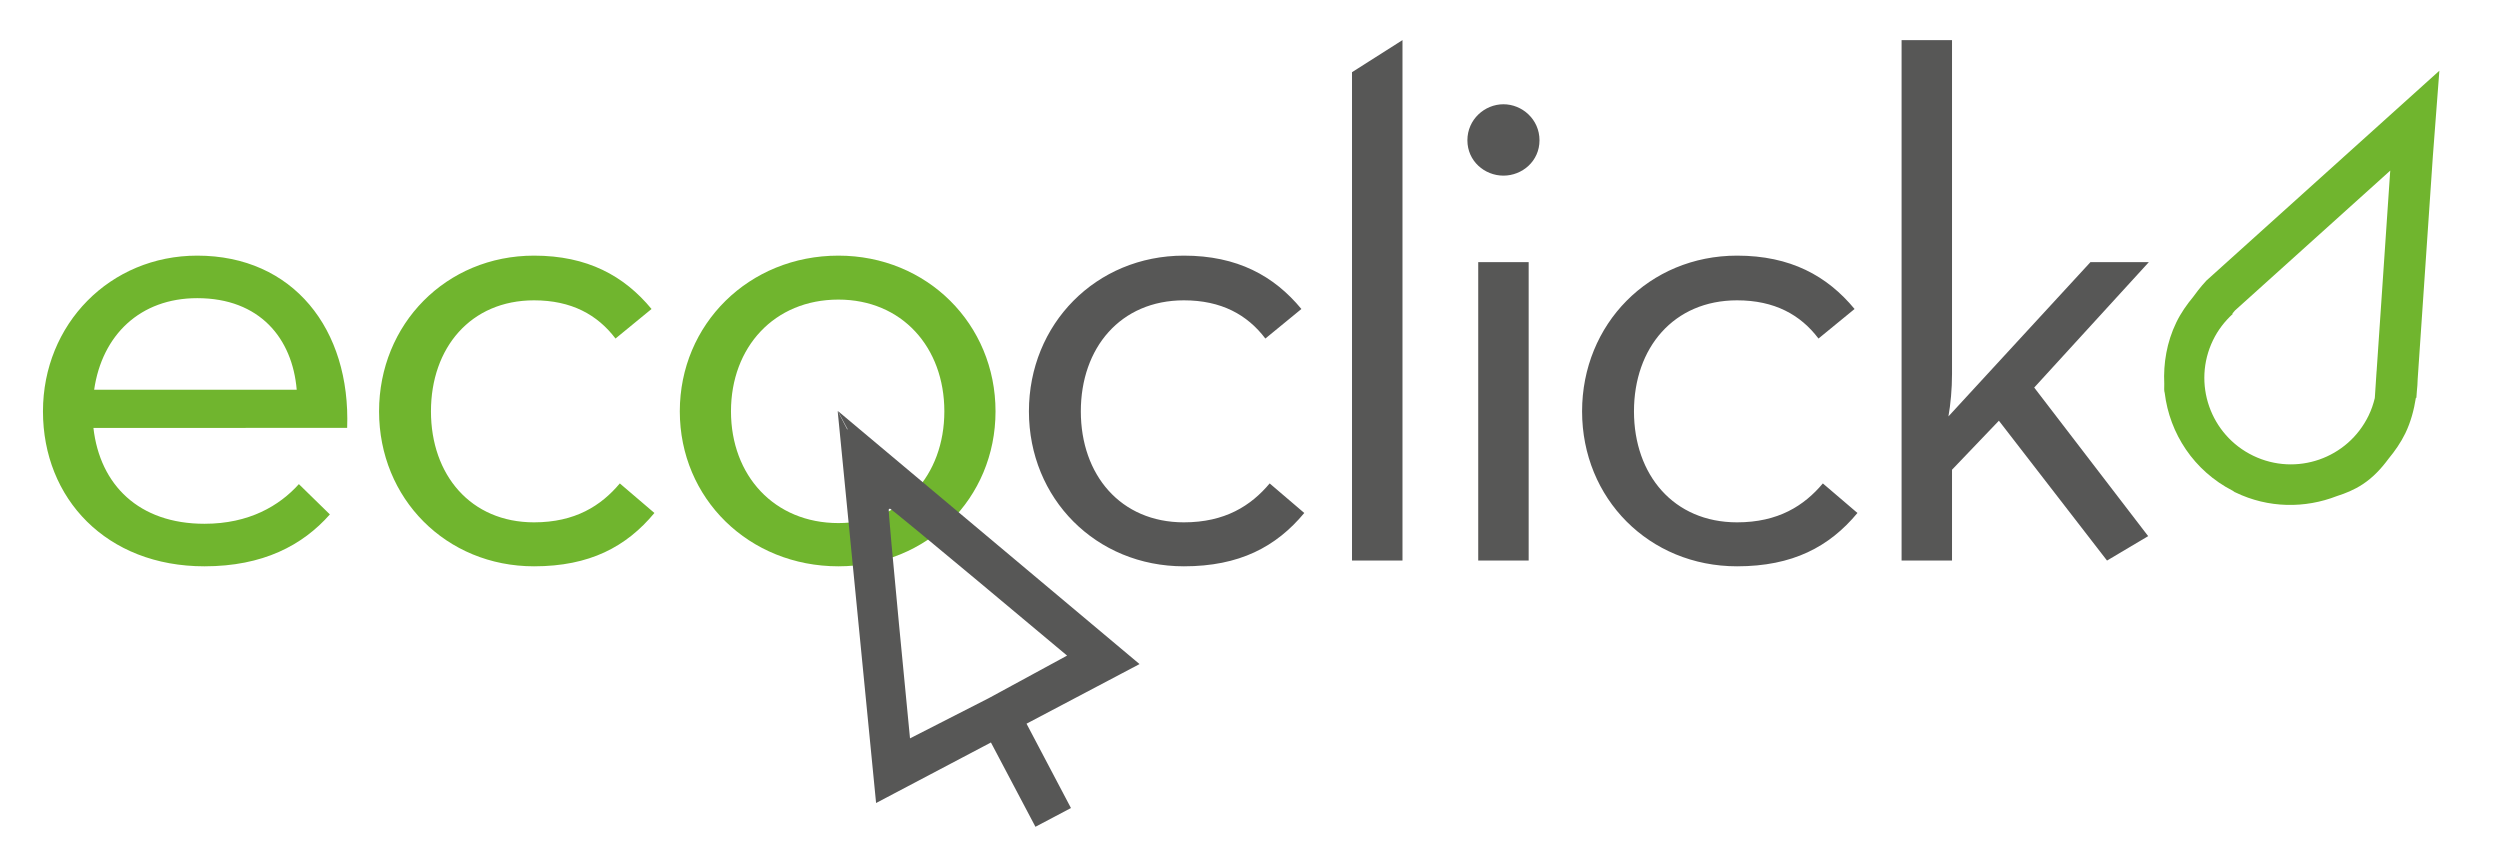<?xml version="1.0" encoding="utf-8"?>
<!-- Generator: Adobe Illustrator 16.0.0, SVG Export Plug-In . SVG Version: 6.00 Build 0)  -->
<!DOCTYPE svg PUBLIC "-//W3C//DTD SVG 1.1//EN" "http://www.w3.org/Graphics/SVG/1.1/DTD/svg11.dtd">
<svg version="1.1" id="Calque_1" xmlns="http://www.w3.org/2000/svg" xmlns:xlink="http://www.w3.org/1999/xlink" x="0px" y="0px"
	 width="434.89px" height="148.59px" viewBox="0 0 434.89 148.59" enable-background="new 0 0 434.89 148.59" xml:space="preserve">
<path fill="#70B52E" d="M35.564,91.114c7.775,0,13.042-3.135,16.428-6.897l5.392,5.269c-4.763,5.393-11.661,9.027-21.82,9.027
	c-17.056,0-28.089-11.784-28.089-26.957c0-15.171,11.662-27.086,26.832-27.086c16.679,0,26.711,12.787,26.083,29.966H16.251
	C17.38,84.345,24.155,91.114,35.564,91.114z M51.615,67.794c-0.751-8.903-6.398-15.928-17.308-15.928
	c-9.904,0-16.55,6.396-17.928,15.928H51.615z"/>
<path fill="#70B52E" d="M65.94,71.556c0-15.171,11.659-27.086,26.96-27.086c9.281,0,15.67,3.512,20.44,9.281l-6.269,5.141
	c-3.141-4.141-7.653-6.647-14.171-6.647c-11.039,0-17.931,8.275-17.931,19.312c0,11.032,6.892,19.308,17.931,19.308
	c7.146,0,11.659-2.884,14.921-6.769l6.019,5.141c-4.89,5.891-11.287,9.277-20.94,9.277C77.599,98.513,65.94,86.729,65.94,71.556z"/>
<path fill="#70B52E" d="M118.256,71.556c0-15.171,12.039-27.086,27.589-27.086c15.422,0,27.332,11.916,27.332,27.086
	c0,15.173-11.909,26.957-27.332,26.957C130.294,98.513,118.256,86.729,118.256,71.556z M164.275,71.556
	c0-11.159-7.398-19.44-18.431-19.44c-11.161,0-18.685,8.281-18.685,19.44c0,11.161,7.524,19.436,18.685,19.436
	C156.877,90.991,164.275,82.717,164.275,71.556z"/>
<path fill="#575756" d="M178.987,71.556c0-15.171,11.659-27.086,26.96-27.086c9.281,0,15.671,3.512,20.44,9.281l-6.269,5.141
	c-3.139-4.141-7.653-6.647-14.171-6.647c-11.039,0-17.93,8.275-17.93,19.312c0,11.032,6.892,19.308,17.93,19.308
	c7.146,0,11.659-2.884,14.921-6.769l6.02,5.141c-4.891,5.891-11.288,9.277-20.941,9.277
	C190.646,98.513,178.987,86.729,178.987,71.556z"/>
<path fill="#575756" d="M243.971,6.977v90.534h-8.782V12.558L243.971,6.977z"/>
<path fill="#575756" d="M255.262,24.406c0-3.635,3.012-6.269,6.27-6.269c3.262,0,6.273,2.634,6.273,6.269
	c0,3.635-3.012,6.147-6.273,6.147C258.273,30.553,255.262,28.041,255.262,24.406z M257.146,45.597h8.775v51.914h-8.775V45.597z"/>
<path fill="#575756" d="M275.213,71.556c0-15.171,11.659-27.086,26.961-27.086c9.279,0,15.67,3.512,20.439,9.281l-6.275,5.141
	c-3.134-4.141-7.646-6.647-14.164-6.647c-11.039,0-17.934,8.275-17.934,19.312c0,11.032,6.895,19.308,17.934,19.308
	c7.146,0,11.658-2.884,14.922-6.769l6.018,5.141c-4.889,5.891-11.287,9.277-20.939,9.277
	C286.872,98.513,275.213,86.729,275.213,71.556z"/>
<path fill="#575756" d="M339.565,97.511h-8.773V6.977h8.773v58.055c0,2.635-0.245,5.269-0.624,7.404l24.705-26.838h10.158
	l-19.942,21.82l19.823,25.846l-7.158,4.248L347.72,73.185l-8.154,8.525V97.511z"/>
<path fill="#575756" d="M201.224,21.765c0,0.181,0,0.329,0,0.329S201.224,21.946,201.224,21.765c0-0.178,0-0.325,0-0.325
	S201.224,21.587,201.224,21.765z"/>
<path fill="#575756" d="M198.228,115.521l-52.479-44.03l1.751,3.271l-0.174-0.167l-1.608-3.093l6.682,68.188l3.192-1.684
	l16.786-8.848l7.743,14.666l6.178-3.262l-7.729-14.672l16.474-8.688L198.228,115.521z M154.61,88.622l-0.005-0.029l0.219-0.123
	l0.012,0.035c-0.026-0.296,30.789,25.541,30.789,25.541l-13.473,7.321l-0.188,0.101l-13.663,6.975
	C158.3,128.442,154.395,88.429,154.61,88.622z"/>
<path fill="#70B52E" d="M418.425,75.365c0.96-1.998,1.497-4.064,1.83-6.157l0.09-0.01l0.08-1.128c0.07-0.7,0.134-1.394,0.142-2.087
	l2.641-38.779l1.135-14.902l-40.521,36.502c-0.114,0.117-1.1,1.168-2.293,2.822c-1.122,1.358-2.158,2.824-2.957,4.478
	c-1.659,3.445-2.253,7.102-2.086,10.66c0.016,0.428-0.04,0.832,0.008,1.27c0.008,0.119,0.055,0.21,0.07,0.316
	c0.854,7.072,5.075,13.554,11.855,17.031l0.348,0.241l0.099,0.025c0,0.01,0.008,0.01,0.008,0.014
	c5.755,2.777,12.104,2.789,17.63,0.639c1.518-0.48,3.02-1.093,4.455-2.031c1.798-1.168,3.241-2.712,4.533-4.458
	C416.605,78.463,417.618,77.014,418.425,75.365z M413.104,69.275L413.104,69.275c-0.253,1.025-0.589,2.026-1.066,3.006
	c-3.613,7.485-12.594,10.613-20.081,6.995c-7.479-3.615-10.613-12.6-6.996-20.084c0.869-1.797,2.059-3.319,3.446-4.583l-0.087-0.045
	c0.273-0.333,0.471-0.557,0.471-0.557l27.01-24.332l-0.016,0.303l-0.012,0.016l-0.06,0.894v0.01l-2.285,33.672
	c0.008,0,0,0.009-0.008,0.009l-0.3,4.576c0,0.01,0,0.01-0.004,0.016L413.104,69.275z"/>
</svg>

